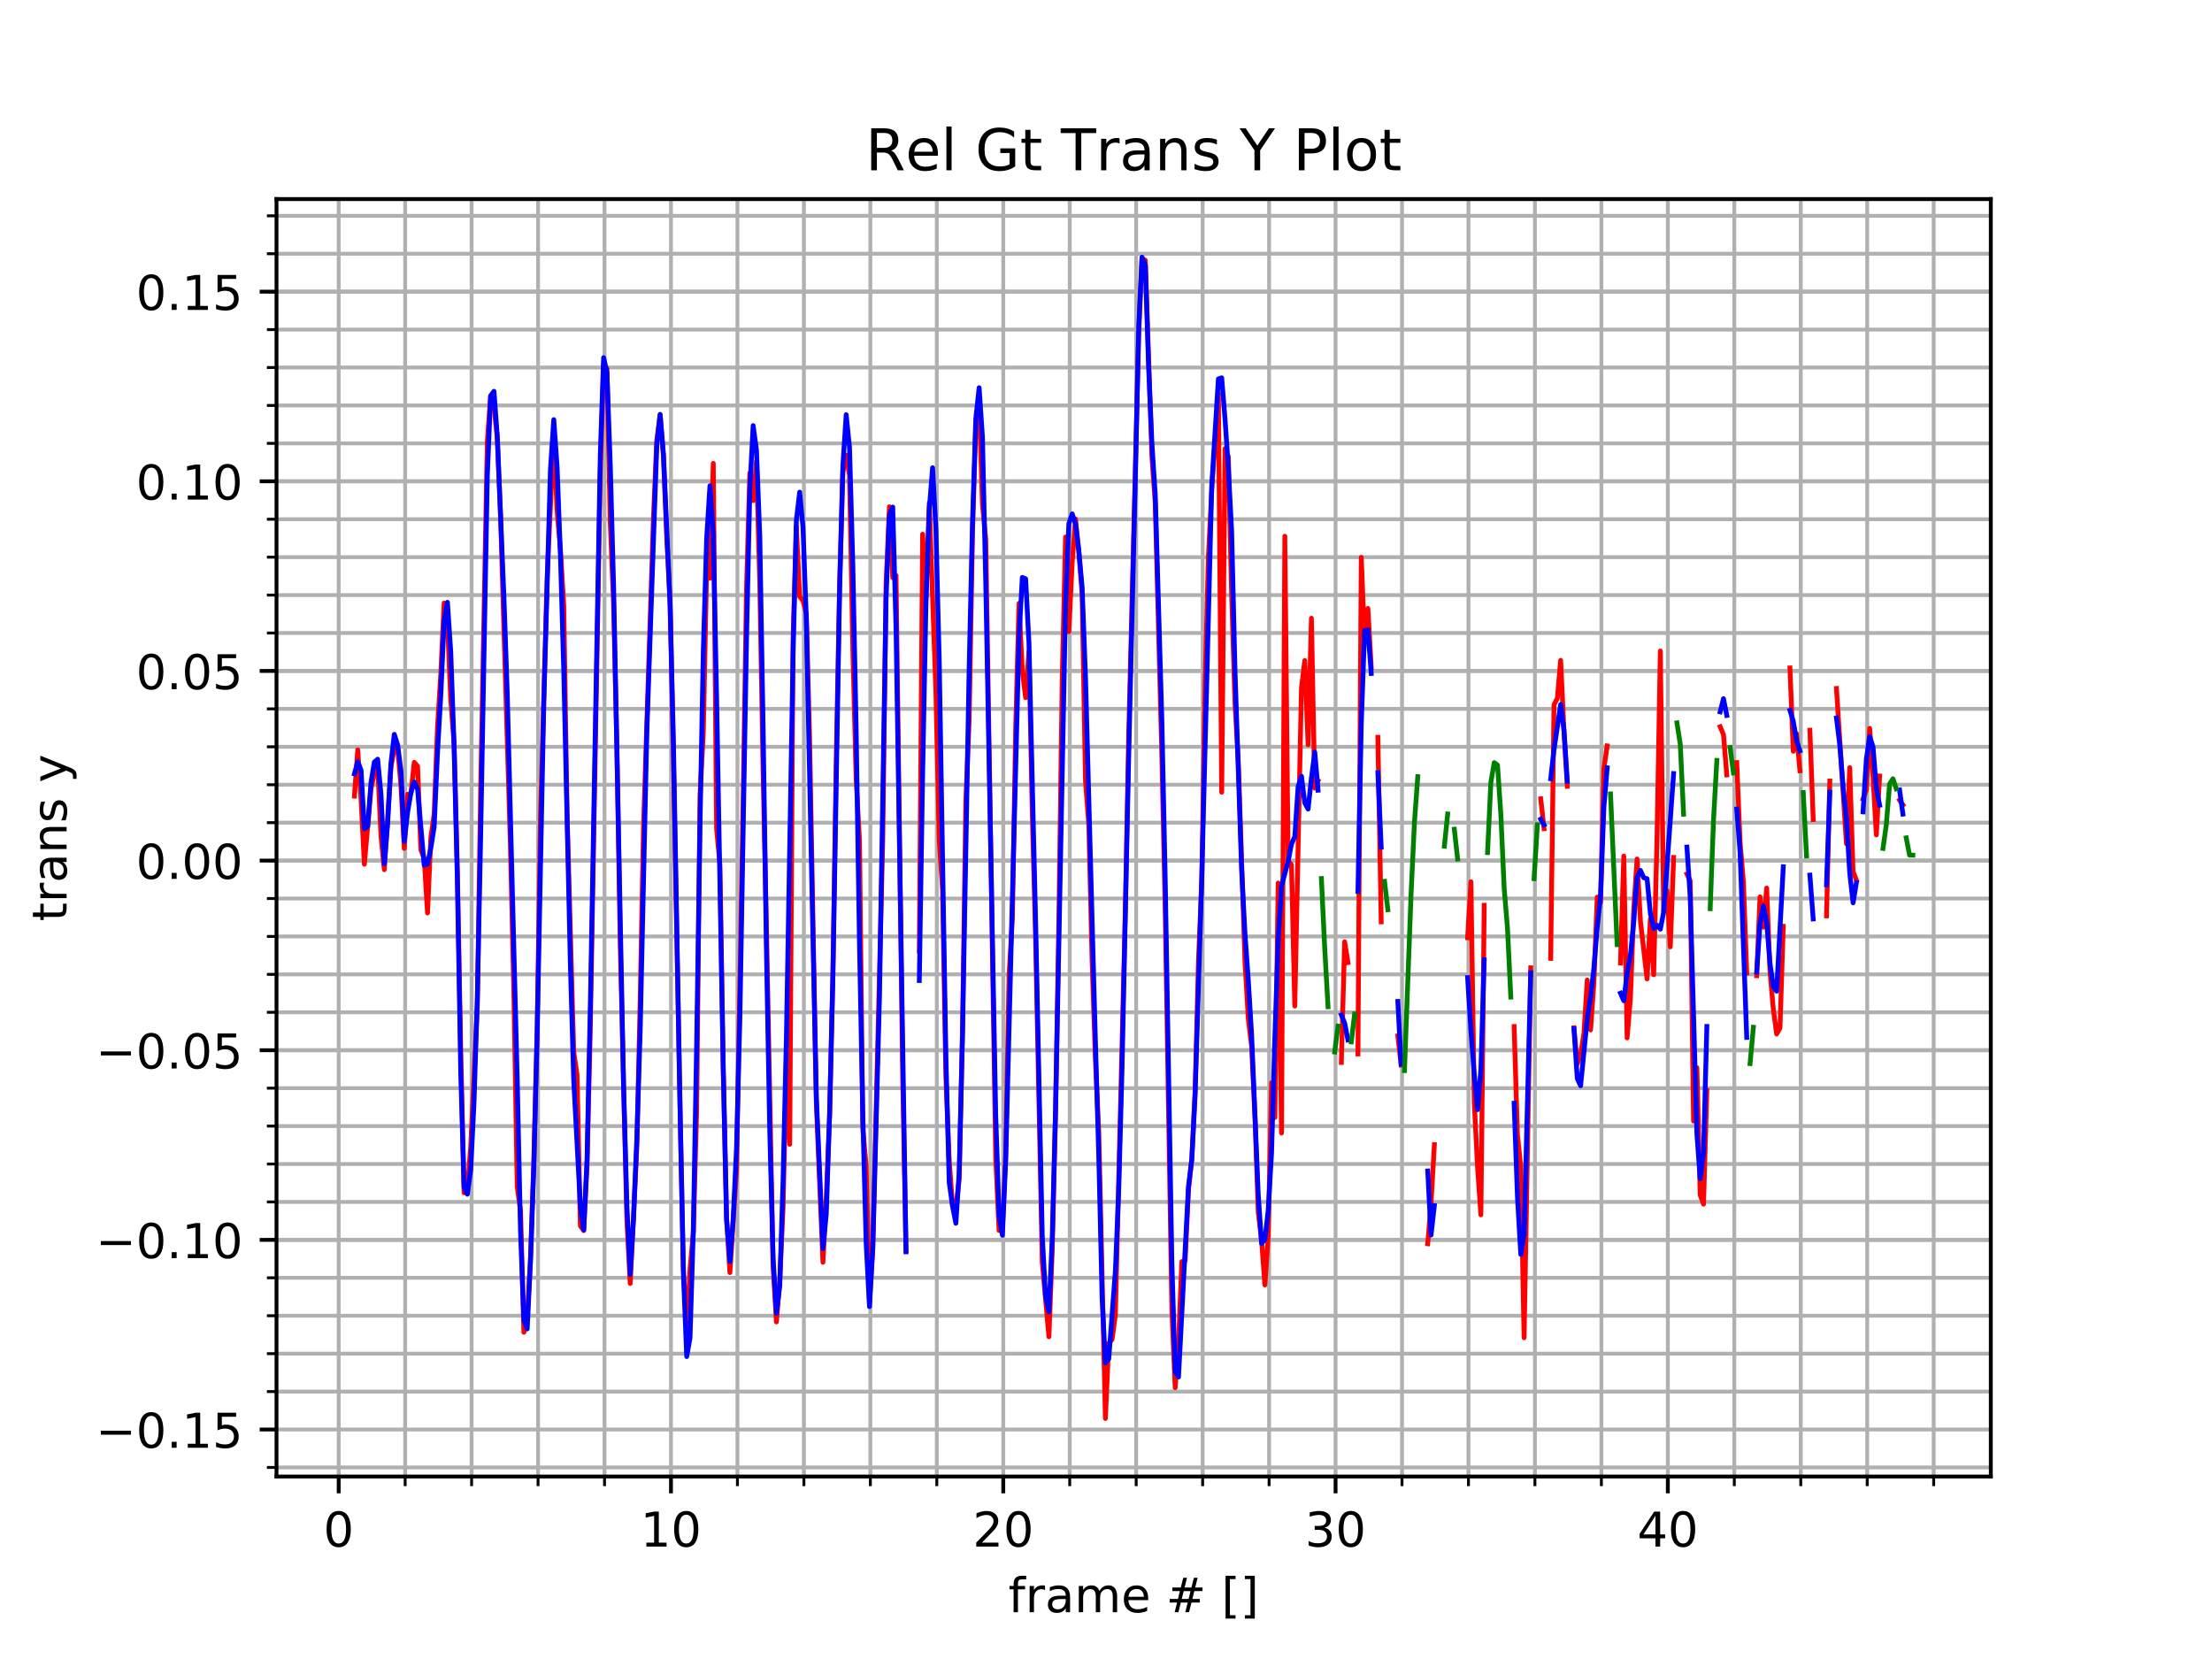 <?xml version="1.0" encoding="utf-8" standalone="no"?>
<!DOCTYPE svg PUBLIC "-//W3C//DTD SVG 1.1//EN"
  "http://www.w3.org/Graphics/SVG/1.1/DTD/svg11.dtd">
<!-- Created with matplotlib (http://matplotlib.org/) -->
<svg height="345.6pt" version="1.1" viewBox="0 0 460.8 345.6" width="460.8pt" xmlns="http://www.w3.org/2000/svg" xmlns:xlink="http://www.w3.org/1999/xlink">
 <defs>
  <style type="text/css">
*{stroke-linecap:butt;stroke-linejoin:round;}
  </style>
 </defs>
 <g id="figure_1">
  <g id="patch_1">
   <path d="M 0 345.6 
L 460.8 345.6 
L 460.8 0 
L 0 0 
z
" style="fill:#ffffff;"/>
  </g>
  <g id="axes_1">
   <g id="patch_2">
    <path d="M 57.6 307.584 
L 414.72 307.584 
L 414.72 41.472 
L 57.6 41.472 
z
" style="fill:#ffffff;"/>
   </g>
   <g id="matplotlib.axis_1">
    <g id="xtick_1">
     <g id="line2d_1">
      <path clip-path="url(#pd43396dc76)" d="M 70.555 307.584 
L 70.555 41.472 
" style="fill:none;stroke:#b0b0b0;stroke-linecap:square;stroke-width:0.8;"/>
     </g>
     <g id="line2d_2">
      <defs>
       <path d="M 0 0 
L 0 3.5 
" id="m9e53f7673a" style="stroke:#000000;stroke-width:0.8;"/>
      </defs>
      <g>
       <use style="stroke:#000000;stroke-width:0.8;" x="70.555" xlink:href="#m9e53f7673a" y="307.584"/>
      </g>
     </g>
     <g id="text_1">
      <!-- 0 -->
      <defs>
       <path d="M 31.781 66.406 
Q 24.172 66.406 20.328 58.906 
Q 16.5 51.422 16.5 36.375 
Q 16.5 21.391 20.328 13.891 
Q 24.172 6.391 31.781 6.391 
Q 39.453 6.391 43.281 13.891 
Q 47.125 21.391 47.125 36.375 
Q 47.125 51.422 43.281 58.906 
Q 39.453 66.406 31.781 66.406 
z
M 31.781 74.219 
Q 44.047 74.219 50.516 64.516 
Q 56.984 54.828 56.984 36.375 
Q 56.984 17.969 50.516 8.266 
Q 44.047 -1.422 31.781 -1.422 
Q 19.531 -1.422 13.062 8.266 
Q 6.594 17.969 6.594 36.375 
Q 6.594 54.828 13.062 64.516 
Q 19.531 74.219 31.781 74.219 
z
" id="DejaVuSans-30"/>
      </defs>
      <g transform="translate(67.374 322.182)scale(0.1 -0.1)">
       <use xlink:href="#DejaVuSans-30"/>
      </g>
     </g>
    </g>
    <g id="xtick_2">
     <g id="line2d_3">
      <path clip-path="url(#pd43396dc76)" d="M 139.777 307.584 
L 139.777 41.472 
" style="fill:none;stroke:#b0b0b0;stroke-linecap:square;stroke-width:0.8;"/>
     </g>
     <g id="line2d_4">
      <g>
       <use style="stroke:#000000;stroke-width:0.8;" x="139.777" xlink:href="#m9e53f7673a" y="307.584"/>
      </g>
     </g>
     <g id="text_2">
      <!-- 10 -->
      <defs>
       <path d="M 12.406 8.297 
L 28.516 8.297 
L 28.516 63.922 
L 10.984 60.406 
L 10.984 69.391 
L 28.422 72.906 
L 38.281 72.906 
L 38.281 8.297 
L 54.391 8.297 
L 54.391 0 
L 12.406 0 
z
" id="DejaVuSans-31"/>
      </defs>
      <g transform="translate(133.414 322.182)scale(0.1 -0.1)">
       <use xlink:href="#DejaVuSans-31"/>
       <use x="63.623" xlink:href="#DejaVuSans-30"/>
      </g>
     </g>
    </g>
    <g id="xtick_3">
     <g id="line2d_5">
      <path clip-path="url(#pd43396dc76)" d="M 208.999 307.584 
L 208.999 41.472 
" style="fill:none;stroke:#b0b0b0;stroke-linecap:square;stroke-width:0.8;"/>
     </g>
     <g id="line2d_6">
      <g>
       <use style="stroke:#000000;stroke-width:0.8;" x="208.999" xlink:href="#m9e53f7673a" y="307.584"/>
      </g>
     </g>
     <g id="text_3">
      <!-- 20 -->
      <defs>
       <path d="M 19.188 8.297 
L 53.609 8.297 
L 53.609 0 
L 7.328 0 
L 7.328 8.297 
Q 12.938 14.109 22.625 23.891 
Q 32.328 33.688 34.812 36.531 
Q 39.547 41.844 41.422 45.531 
Q 43.312 49.219 43.312 52.781 
Q 43.312 58.594 39.234 62.25 
Q 35.156 65.922 28.609 65.922 
Q 23.969 65.922 18.812 64.312 
Q 13.672 62.703 7.812 59.422 
L 7.812 69.391 
Q 13.766 71.781 18.938 73 
Q 24.125 74.219 28.422 74.219 
Q 39.75 74.219 46.484 68.547 
Q 53.219 62.891 53.219 53.422 
Q 53.219 48.922 51.531 44.891 
Q 49.859 40.875 45.406 35.406 
Q 44.188 33.984 37.641 27.219 
Q 31.109 20.453 19.188 8.297 
z
" id="DejaVuSans-32"/>
      </defs>
      <g transform="translate(202.636 322.182)scale(0.1 -0.1)">
       <use xlink:href="#DejaVuSans-32"/>
       <use x="63.623" xlink:href="#DejaVuSans-30"/>
      </g>
     </g>
    </g>
    <g id="xtick_4">
     <g id="line2d_7">
      <path clip-path="url(#pd43396dc76)" d="M 278.22 307.584 
L 278.22 41.472 
" style="fill:none;stroke:#b0b0b0;stroke-linecap:square;stroke-width:0.8;"/>
     </g>
     <g id="line2d_8">
      <g>
       <use style="stroke:#000000;stroke-width:0.8;" x="278.22" xlink:href="#m9e53f7673a" y="307.584"/>
      </g>
     </g>
     <g id="text_4">
      <!-- 30 -->
      <defs>
       <path d="M 40.578 39.312 
Q 47.656 37.797 51.625 33 
Q 55.609 28.219 55.609 21.188 
Q 55.609 10.406 48.188 4.484 
Q 40.766 -1.422 27.094 -1.422 
Q 22.516 -1.422 17.656 -0.516 
Q 12.797 0.391 7.625 2.203 
L 7.625 11.719 
Q 11.719 9.328 16.594 8.109 
Q 21.484 6.891 26.812 6.891 
Q 36.078 6.891 40.938 10.547 
Q 45.797 14.203 45.797 21.188 
Q 45.797 27.641 41.281 31.266 
Q 36.766 34.906 28.719 34.906 
L 20.219 34.906 
L 20.219 43.016 
L 29.109 43.016 
Q 36.375 43.016 40.234 45.922 
Q 44.094 48.828 44.094 54.297 
Q 44.094 59.906 40.109 62.906 
Q 36.141 65.922 28.719 65.922 
Q 24.656 65.922 20.016 65.031 
Q 15.375 64.156 9.812 62.312 
L 9.812 71.094 
Q 15.438 72.656 20.344 73.438 
Q 25.25 74.219 29.594 74.219 
Q 40.828 74.219 47.359 69.109 
Q 53.906 64.016 53.906 55.328 
Q 53.906 49.266 50.438 45.094 
Q 46.969 40.922 40.578 39.312 
z
" id="DejaVuSans-33"/>
      </defs>
      <g transform="translate(271.858 322.182)scale(0.1 -0.1)">
       <use xlink:href="#DejaVuSans-33"/>
       <use x="63.623" xlink:href="#DejaVuSans-30"/>
      </g>
     </g>
    </g>
    <g id="xtick_5">
     <g id="line2d_9">
      <path clip-path="url(#pd43396dc76)" d="M 347.442 307.584 
L 347.442 41.472 
" style="fill:none;stroke:#b0b0b0;stroke-linecap:square;stroke-width:0.8;"/>
     </g>
     <g id="line2d_10">
      <g>
       <use style="stroke:#000000;stroke-width:0.8;" x="347.442" xlink:href="#m9e53f7673a" y="307.584"/>
      </g>
     </g>
     <g id="text_5">
      <!-- 40 -->
      <defs>
       <path d="M 37.797 64.312 
L 12.891 25.391 
L 37.797 25.391 
z
M 35.203 72.906 
L 47.609 72.906 
L 47.609 25.391 
L 58.016 25.391 
L 58.016 17.188 
L 47.609 17.188 
L 47.609 0 
L 37.797 0 
L 37.797 17.188 
L 4.891 17.188 
L 4.891 26.703 
z
" id="DejaVuSans-34"/>
      </defs>
      <g transform="translate(341.079 322.182)scale(0.1 -0.1)">
       <use xlink:href="#DejaVuSans-34"/>
       <use x="63.623" xlink:href="#DejaVuSans-30"/>
      </g>
     </g>
    </g>
    <g id="xtick_6">
     <g id="line2d_11">
      <path clip-path="url(#pd43396dc76)" d="M 84.4 307.584 
L 84.4 41.472 
" style="fill:none;stroke:#b0b0b0;stroke-linecap:square;stroke-width:0.8;"/>
     </g>
     <g id="line2d_12">
      <defs>
       <path d="M 0 0 
L 0 2 
" id="m5b08a1127b" style="stroke:#000000;stroke-width:0.6;"/>
      </defs>
      <g>
       <use style="stroke:#000000;stroke-width:0.6;" x="84.4" xlink:href="#m5b08a1127b" y="307.584"/>
      </g>
     </g>
    </g>
    <g id="xtick_7">
     <g id="line2d_13">
      <path clip-path="url(#pd43396dc76)" d="M 98.244 307.584 
L 98.244 41.472 
" style="fill:none;stroke:#b0b0b0;stroke-linecap:square;stroke-width:0.8;"/>
     </g>
     <g id="line2d_14">
      <g>
       <use style="stroke:#000000;stroke-width:0.6;" x="98.244" xlink:href="#m5b08a1127b" y="307.584"/>
      </g>
     </g>
    </g>
    <g id="xtick_8">
     <g id="line2d_15">
      <path clip-path="url(#pd43396dc76)" d="M 112.088 307.584 
L 112.088 41.472 
" style="fill:none;stroke:#b0b0b0;stroke-linecap:square;stroke-width:0.8;"/>
     </g>
     <g id="line2d_16">
      <g>
       <use style="stroke:#000000;stroke-width:0.6;" x="112.088" xlink:href="#m5b08a1127b" y="307.584"/>
      </g>
     </g>
    </g>
    <g id="xtick_9">
     <g id="line2d_17">
      <path clip-path="url(#pd43396dc76)" d="M 125.933 307.584 
L 125.933 41.472 
" style="fill:none;stroke:#b0b0b0;stroke-linecap:square;stroke-width:0.8;"/>
     </g>
     <g id="line2d_18">
      <g>
       <use style="stroke:#000000;stroke-width:0.6;" x="125.933" xlink:href="#m5b08a1127b" y="307.584"/>
      </g>
     </g>
    </g>
    <g id="xtick_10">
     <g id="line2d_19">
      <path clip-path="url(#pd43396dc76)" d="M 153.621 307.584 
L 153.621 41.472 
" style="fill:none;stroke:#b0b0b0;stroke-linecap:square;stroke-width:0.8;"/>
     </g>
     <g id="line2d_20">
      <g>
       <use style="stroke:#000000;stroke-width:0.6;" x="153.621" xlink:href="#m5b08a1127b" y="307.584"/>
      </g>
     </g>
    </g>
    <g id="xtick_11">
     <g id="line2d_21">
      <path clip-path="url(#pd43396dc76)" d="M 167.466 307.584 
L 167.466 41.472 
" style="fill:none;stroke:#b0b0b0;stroke-linecap:square;stroke-width:0.8;"/>
     </g>
     <g id="line2d_22">
      <g>
       <use style="stroke:#000000;stroke-width:0.6;" x="167.466" xlink:href="#m5b08a1127b" y="307.584"/>
      </g>
     </g>
    </g>
    <g id="xtick_12">
     <g id="line2d_23">
      <path clip-path="url(#pd43396dc76)" d="M 181.31 307.584 
L 181.31 41.472 
" style="fill:none;stroke:#b0b0b0;stroke-linecap:square;stroke-width:0.8;"/>
     </g>
     <g id="line2d_24">
      <g>
       <use style="stroke:#000000;stroke-width:0.6;" x="181.31" xlink:href="#m5b08a1127b" y="307.584"/>
      </g>
     </g>
    </g>
    <g id="xtick_13">
     <g id="line2d_25">
      <path clip-path="url(#pd43396dc76)" d="M 195.154 307.584 
L 195.154 41.472 
" style="fill:none;stroke:#b0b0b0;stroke-linecap:square;stroke-width:0.8;"/>
     </g>
     <g id="line2d_26">
      <g>
       <use style="stroke:#000000;stroke-width:0.6;" x="195.154" xlink:href="#m5b08a1127b" y="307.584"/>
      </g>
     </g>
    </g>
    <g id="xtick_14">
     <g id="line2d_27">
      <path clip-path="url(#pd43396dc76)" d="M 222.843 307.584 
L 222.843 41.472 
" style="fill:none;stroke:#b0b0b0;stroke-linecap:square;stroke-width:0.8;"/>
     </g>
     <g id="line2d_28">
      <g>
       <use style="stroke:#000000;stroke-width:0.6;" x="222.843" xlink:href="#m5b08a1127b" y="307.584"/>
      </g>
     </g>
    </g>
    <g id="xtick_15">
     <g id="line2d_29">
      <path clip-path="url(#pd43396dc76)" d="M 236.687 307.584 
L 236.687 41.472 
" style="fill:none;stroke:#b0b0b0;stroke-linecap:square;stroke-width:0.8;"/>
     </g>
     <g id="line2d_30">
      <g>
       <use style="stroke:#000000;stroke-width:0.6;" x="236.687" xlink:href="#m5b08a1127b" y="307.584"/>
      </g>
     </g>
    </g>
    <g id="xtick_16">
     <g id="line2d_31">
      <path clip-path="url(#pd43396dc76)" d="M 250.532 307.584 
L 250.532 41.472 
" style="fill:none;stroke:#b0b0b0;stroke-linecap:square;stroke-width:0.8;"/>
     </g>
     <g id="line2d_32">
      <g>
       <use style="stroke:#000000;stroke-width:0.6;" x="250.532" xlink:href="#m5b08a1127b" y="307.584"/>
      </g>
     </g>
    </g>
    <g id="xtick_17">
     <g id="line2d_33">
      <path clip-path="url(#pd43396dc76)" d="M 264.376 307.584 
L 264.376 41.472 
" style="fill:none;stroke:#b0b0b0;stroke-linecap:square;stroke-width:0.8;"/>
     </g>
     <g id="line2d_34">
      <g>
       <use style="stroke:#000000;stroke-width:0.6;" x="264.376" xlink:href="#m5b08a1127b" y="307.584"/>
      </g>
     </g>
    </g>
    <g id="xtick_18">
     <g id="line2d_35">
      <path clip-path="url(#pd43396dc76)" d="M 292.064 307.584 
L 292.064 41.472 
" style="fill:none;stroke:#b0b0b0;stroke-linecap:square;stroke-width:0.8;"/>
     </g>
     <g id="line2d_36">
      <g>
       <use style="stroke:#000000;stroke-width:0.6;" x="292.064" xlink:href="#m5b08a1127b" y="307.584"/>
      </g>
     </g>
    </g>
    <g id="xtick_19">
     <g id="line2d_37">
      <path clip-path="url(#pd43396dc76)" d="M 305.909 307.584 
L 305.909 41.472 
" style="fill:none;stroke:#b0b0b0;stroke-linecap:square;stroke-width:0.8;"/>
     </g>
     <g id="line2d_38">
      <g>
       <use style="stroke:#000000;stroke-width:0.6;" x="305.909" xlink:href="#m5b08a1127b" y="307.584"/>
      </g>
     </g>
    </g>
    <g id="xtick_20">
     <g id="line2d_39">
      <path clip-path="url(#pd43396dc76)" d="M 319.753 307.584 
L 319.753 41.472 
" style="fill:none;stroke:#b0b0b0;stroke-linecap:square;stroke-width:0.8;"/>
     </g>
     <g id="line2d_40">
      <g>
       <use style="stroke:#000000;stroke-width:0.6;" x="319.753" xlink:href="#m5b08a1127b" y="307.584"/>
      </g>
     </g>
    </g>
    <g id="xtick_21">
     <g id="line2d_41">
      <path clip-path="url(#pd43396dc76)" d="M 333.597 307.584 
L 333.597 41.472 
" style="fill:none;stroke:#b0b0b0;stroke-linecap:square;stroke-width:0.8;"/>
     </g>
     <g id="line2d_42">
      <g>
       <use style="stroke:#000000;stroke-width:0.6;" x="333.597" xlink:href="#m5b08a1127b" y="307.584"/>
      </g>
     </g>
    </g>
    <g id="xtick_22">
     <g id="line2d_43">
      <path clip-path="url(#pd43396dc76)" d="M 361.286 307.584 
L 361.286 41.472 
" style="fill:none;stroke:#b0b0b0;stroke-linecap:square;stroke-width:0.8;"/>
     </g>
     <g id="line2d_44">
      <g>
       <use style="stroke:#000000;stroke-width:0.6;" x="361.286" xlink:href="#m5b08a1127b" y="307.584"/>
      </g>
     </g>
    </g>
    <g id="xtick_23">
     <g id="line2d_45">
      <path clip-path="url(#pd43396dc76)" d="M 375.13 307.584 
L 375.13 41.472 
" style="fill:none;stroke:#b0b0b0;stroke-linecap:square;stroke-width:0.8;"/>
     </g>
     <g id="line2d_46">
      <g>
       <use style="stroke:#000000;stroke-width:0.6;" x="375.13" xlink:href="#m5b08a1127b" y="307.584"/>
      </g>
     </g>
    </g>
    <g id="xtick_24">
     <g id="line2d_47">
      <path clip-path="url(#pd43396dc76)" d="M 388.975 307.584 
L 388.975 41.472 
" style="fill:none;stroke:#b0b0b0;stroke-linecap:square;stroke-width:0.8;"/>
     </g>
     <g id="line2d_48">
      <g>
       <use style="stroke:#000000;stroke-width:0.6;" x="388.975" xlink:href="#m5b08a1127b" y="307.584"/>
      </g>
     </g>
    </g>
    <g id="xtick_25">
     <g id="line2d_49">
      <path clip-path="url(#pd43396dc76)" d="M 402.819 307.584 
L 402.819 41.472 
" style="fill:none;stroke:#b0b0b0;stroke-linecap:square;stroke-width:0.8;"/>
     </g>
     <g id="line2d_50">
      <g>
       <use style="stroke:#000000;stroke-width:0.6;" x="402.819" xlink:href="#m5b08a1127b" y="307.584"/>
      </g>
     </g>
    </g>
    <g id="text_6">
     <!-- frame # [] -->
     <defs>
      <path d="M 37.109 75.984 
L 37.109 68.5 
L 28.516 68.5 
Q 23.688 68.5 21.797 66.547 
Q 19.922 64.594 19.922 59.516 
L 19.922 54.688 
L 34.719 54.688 
L 34.719 47.703 
L 19.922 47.703 
L 19.922 0 
L 10.891 0 
L 10.891 47.703 
L 2.297 47.703 
L 2.297 54.688 
L 10.891 54.688 
L 10.891 58.5 
Q 10.891 67.625 15.141 71.797 
Q 19.391 75.984 28.609 75.984 
z
" id="DejaVuSans-66"/>
      <path d="M 41.109 46.297 
Q 39.594 47.172 37.812 47.578 
Q 36.031 48 33.891 48 
Q 26.266 48 22.188 43.047 
Q 18.109 38.094 18.109 28.812 
L 18.109 0 
L 9.078 0 
L 9.078 54.688 
L 18.109 54.688 
L 18.109 46.188 
Q 20.953 51.172 25.484 53.578 
Q 30.031 56 36.531 56 
Q 37.453 56 38.578 55.875 
Q 39.703 55.766 41.062 55.516 
z
" id="DejaVuSans-72"/>
      <path d="M 34.281 27.484 
Q 23.391 27.484 19.188 25 
Q 14.984 22.516 14.984 16.5 
Q 14.984 11.719 18.141 8.906 
Q 21.297 6.109 26.703 6.109 
Q 34.188 6.109 38.703 11.406 
Q 43.219 16.703 43.219 25.484 
L 43.219 27.484 
z
M 52.203 31.203 
L 52.203 0 
L 43.219 0 
L 43.219 8.297 
Q 40.141 3.328 35.547 0.953 
Q 30.953 -1.422 24.312 -1.422 
Q 15.922 -1.422 10.953 3.297 
Q 6 8.016 6 15.922 
Q 6 25.141 12.172 29.828 
Q 18.359 34.516 30.609 34.516 
L 43.219 34.516 
L 43.219 35.406 
Q 43.219 41.609 39.141 45 
Q 35.062 48.391 27.688 48.391 
Q 23 48.391 18.547 47.266 
Q 14.109 46.141 10.016 43.891 
L 10.016 52.203 
Q 14.938 54.109 19.578 55.047 
Q 24.219 56 28.609 56 
Q 40.484 56 46.344 49.844 
Q 52.203 43.703 52.203 31.203 
z
" id="DejaVuSans-61"/>
      <path d="M 52 44.188 
Q 55.375 50.25 60.062 53.125 
Q 64.75 56 71.094 56 
Q 79.641 56 84.281 50.016 
Q 88.922 44.047 88.922 33.016 
L 88.922 0 
L 79.891 0 
L 79.891 32.719 
Q 79.891 40.578 77.094 44.375 
Q 74.312 48.188 68.609 48.188 
Q 61.625 48.188 57.562 43.547 
Q 53.516 38.922 53.516 30.906 
L 53.516 0 
L 44.484 0 
L 44.484 32.719 
Q 44.484 40.625 41.703 44.406 
Q 38.922 48.188 33.109 48.188 
Q 26.219 48.188 22.156 43.531 
Q 18.109 38.875 18.109 30.906 
L 18.109 0 
L 9.078 0 
L 9.078 54.688 
L 18.109 54.688 
L 18.109 46.188 
Q 21.188 51.219 25.484 53.609 
Q 29.781 56 35.688 56 
Q 41.656 56 45.828 52.969 
Q 50 49.953 52 44.188 
z
" id="DejaVuSans-6d"/>
      <path d="M 56.203 29.594 
L 56.203 25.203 
L 14.891 25.203 
Q 15.484 15.922 20.484 11.062 
Q 25.484 6.203 34.422 6.203 
Q 39.594 6.203 44.453 7.469 
Q 49.312 8.734 54.109 11.281 
L 54.109 2.781 
Q 49.266 0.734 44.188 -0.344 
Q 39.109 -1.422 33.891 -1.422 
Q 20.797 -1.422 13.156 6.188 
Q 5.516 13.812 5.516 26.812 
Q 5.516 40.234 12.766 48.109 
Q 20.016 56 32.328 56 
Q 43.359 56 49.781 48.891 
Q 56.203 41.797 56.203 29.594 
z
M 47.219 32.234 
Q 47.125 39.594 43.094 43.984 
Q 39.062 48.391 32.422 48.391 
Q 24.906 48.391 20.391 44.141 
Q 15.875 39.891 15.188 32.172 
z
" id="DejaVuSans-65"/>
      <path id="DejaVuSans-20"/>
      <path d="M 51.125 44 
L 36.922 44 
L 32.812 27.688 
L 47.125 27.688 
z
M 43.797 71.781 
L 38.719 51.516 
L 52.984 51.516 
L 58.109 71.781 
L 65.922 71.781 
L 60.891 51.516 
L 76.125 51.516 
L 76.125 44 
L 58.984 44 
L 54.984 27.688 
L 70.516 27.688 
L 70.516 20.219 
L 53.078 20.219 
L 48 0 
L 40.188 0 
L 45.219 20.219 
L 30.906 20.219 
L 25.875 0 
L 18.016 0 
L 23.094 20.219 
L 7.719 20.219 
L 7.719 27.688 
L 24.906 27.688 
L 29 44 
L 13.281 44 
L 13.281 51.516 
L 30.906 51.516 
L 35.891 71.781 
z
" id="DejaVuSans-23"/>
      <path d="M 8.594 75.984 
L 29.297 75.984 
L 29.297 69 
L 17.578 69 
L 17.578 -6.203 
L 29.297 -6.203 
L 29.297 -13.188 
L 8.594 -13.188 
z
" id="DejaVuSans-5b"/>
      <path d="M 30.422 75.984 
L 30.422 -13.188 
L 9.719 -13.188 
L 9.719 -6.203 
L 21.391 -6.203 
L 21.391 69 
L 9.719 69 
L 9.719 75.984 
z
" id="DejaVuSans-5d"/>
     </defs>
     <g transform="translate(210.064 335.861)scale(0.1 -0.1)">
      <use xlink:href="#DejaVuSans-66"/>
      <use x="35.205" xlink:href="#DejaVuSans-72"/>
      <use x="76.318" xlink:href="#DejaVuSans-61"/>
      <use x="137.598" xlink:href="#DejaVuSans-6d"/>
      <use x="235.01" xlink:href="#DejaVuSans-65"/>
      <use x="296.533" xlink:href="#DejaVuSans-20"/>
      <use x="328.32" xlink:href="#DejaVuSans-23"/>
      <use x="412.109" xlink:href="#DejaVuSans-20"/>
      <use x="443.896" xlink:href="#DejaVuSans-5b"/>
      <use x="482.91" xlink:href="#DejaVuSans-5d"/>
     </g>
    </g>
   </g>
   <g id="matplotlib.axis_2">
    <g id="ytick_1">
     <g id="line2d_51">
      <path clip-path="url(#pd43396dc76)" d="M 57.6 297.794 
L 414.72 297.794 
" style="fill:none;stroke:#b0b0b0;stroke-linecap:square;stroke-width:0.8;"/>
     </g>
     <g id="line2d_52">
      <defs>
       <path d="M 0 0 
L -3.5 0 
" id="m2809956f5d" style="stroke:#000000;stroke-width:0.8;"/>
      </defs>
      <g>
       <use style="stroke:#000000;stroke-width:0.8;" x="57.6" xlink:href="#m2809956f5d" y="297.794"/>
      </g>
     </g>
     <g id="text_7">
      <!-- −0.15 -->
      <defs>
       <path d="M 10.594 35.5 
L 73.188 35.5 
L 73.188 27.203 
L 10.594 27.203 
z
" id="DejaVuSans-2212"/>
       <path d="M 10.688 12.406 
L 21 12.406 
L 21 0 
L 10.688 0 
z
" id="DejaVuSans-2e"/>
       <path d="M 10.797 72.906 
L 49.516 72.906 
L 49.516 64.594 
L 19.828 64.594 
L 19.828 46.734 
Q 21.969 47.469 24.109 47.828 
Q 26.266 48.188 28.422 48.188 
Q 40.625 48.188 47.75 41.5 
Q 54.891 34.812 54.891 23.391 
Q 54.891 11.625 47.562 5.094 
Q 40.234 -1.422 26.906 -1.422 
Q 22.312 -1.422 17.547 -0.641 
Q 12.797 0.141 7.719 1.703 
L 7.719 11.625 
Q 12.109 9.234 16.797 8.062 
Q 21.484 6.891 26.703 6.891 
Q 35.156 6.891 40.078 11.328 
Q 45.016 15.766 45.016 23.391 
Q 45.016 31 40.078 35.438 
Q 35.156 39.891 26.703 39.891 
Q 22.75 39.891 18.812 39.016 
Q 14.891 38.141 10.797 36.281 
z
" id="DejaVuSans-35"/>
      </defs>
      <g transform="translate(19.955 301.593)scale(0.1 -0.1)">
       <use xlink:href="#DejaVuSans-2212"/>
       <use x="83.789" xlink:href="#DejaVuSans-30"/>
       <use x="147.412" xlink:href="#DejaVuSans-2e"/>
       <use x="179.199" xlink:href="#DejaVuSans-31"/>
       <use x="242.822" xlink:href="#DejaVuSans-35"/>
      </g>
     </g>
    </g>
    <g id="ytick_2">
     <g id="line2d_53">
      <path clip-path="url(#pd43396dc76)" d="M 57.6 258.289 
L 414.72 258.289 
" style="fill:none;stroke:#b0b0b0;stroke-linecap:square;stroke-width:0.8;"/>
     </g>
     <g id="line2d_54">
      <g>
       <use style="stroke:#000000;stroke-width:0.8;" x="57.6" xlink:href="#m2809956f5d" y="258.289"/>
      </g>
     </g>
     <g id="text_8">
      <!-- −0.10 -->
      <g transform="translate(19.955 262.088)scale(0.1 -0.1)">
       <use xlink:href="#DejaVuSans-2212"/>
       <use x="83.789" xlink:href="#DejaVuSans-30"/>
       <use x="147.412" xlink:href="#DejaVuSans-2e"/>
       <use x="179.199" xlink:href="#DejaVuSans-31"/>
       <use x="242.822" xlink:href="#DejaVuSans-30"/>
      </g>
     </g>
    </g>
    <g id="ytick_3">
     <g id="line2d_55">
      <path clip-path="url(#pd43396dc76)" d="M 57.6 218.783 
L 414.72 218.783 
" style="fill:none;stroke:#b0b0b0;stroke-linecap:square;stroke-width:0.8;"/>
     </g>
     <g id="line2d_56">
      <g>
       <use style="stroke:#000000;stroke-width:0.8;" x="57.6" xlink:href="#m2809956f5d" y="218.783"/>
      </g>
     </g>
     <g id="text_9">
      <!-- −0.05 -->
      <g transform="translate(19.955 222.582)scale(0.1 -0.1)">
       <use xlink:href="#DejaVuSans-2212"/>
       <use x="83.789" xlink:href="#DejaVuSans-30"/>
       <use x="147.412" xlink:href="#DejaVuSans-2e"/>
       <use x="179.199" xlink:href="#DejaVuSans-30"/>
       <use x="242.822" xlink:href="#DejaVuSans-35"/>
      </g>
     </g>
    </g>
    <g id="ytick_4">
     <g id="line2d_57">
      <path clip-path="url(#pd43396dc76)" d="M 57.6 179.278 
L 414.72 179.278 
" style="fill:none;stroke:#b0b0b0;stroke-linecap:square;stroke-width:0.8;"/>
     </g>
     <g id="line2d_58">
      <g>
       <use style="stroke:#000000;stroke-width:0.8;" x="57.6" xlink:href="#m2809956f5d" y="179.278"/>
      </g>
     </g>
     <g id="text_10">
      <!-- 0.00 -->
      <g transform="translate(28.334 183.077)scale(0.1 -0.1)">
       <use xlink:href="#DejaVuSans-30"/>
       <use x="63.623" xlink:href="#DejaVuSans-2e"/>
       <use x="95.41" xlink:href="#DejaVuSans-30"/>
       <use x="159.033" xlink:href="#DejaVuSans-30"/>
      </g>
     </g>
    </g>
    <g id="ytick_5">
     <g id="line2d_59">
      <path clip-path="url(#pd43396dc76)" d="M 57.6 139.772 
L 414.72 139.772 
" style="fill:none;stroke:#b0b0b0;stroke-linecap:square;stroke-width:0.8;"/>
     </g>
     <g id="line2d_60">
      <g>
       <use style="stroke:#000000;stroke-width:0.8;" x="57.6" xlink:href="#m2809956f5d" y="139.772"/>
      </g>
     </g>
     <g id="text_11">
      <!-- 0.05 -->
      <g transform="translate(28.334 143.571)scale(0.1 -0.1)">
       <use xlink:href="#DejaVuSans-30"/>
       <use x="63.623" xlink:href="#DejaVuSans-2e"/>
       <use x="95.41" xlink:href="#DejaVuSans-30"/>
       <use x="159.033" xlink:href="#DejaVuSans-35"/>
      </g>
     </g>
    </g>
    <g id="ytick_6">
     <g id="line2d_61">
      <path clip-path="url(#pd43396dc76)" d="M 57.6 100.267 
L 414.72 100.267 
" style="fill:none;stroke:#b0b0b0;stroke-linecap:square;stroke-width:0.8;"/>
     </g>
     <g id="line2d_62">
      <g>
       <use style="stroke:#000000;stroke-width:0.8;" x="57.6" xlink:href="#m2809956f5d" y="100.267"/>
      </g>
     </g>
     <g id="text_12">
      <!-- 0.10 -->
      <g transform="translate(28.334 104.066)scale(0.1 -0.1)">
       <use xlink:href="#DejaVuSans-30"/>
       <use x="63.623" xlink:href="#DejaVuSans-2e"/>
       <use x="95.41" xlink:href="#DejaVuSans-31"/>
       <use x="159.033" xlink:href="#DejaVuSans-30"/>
      </g>
     </g>
    </g>
    <g id="ytick_7">
     <g id="line2d_63">
      <path clip-path="url(#pd43396dc76)" d="M 57.6 60.761 
L 414.72 60.761 
" style="fill:none;stroke:#b0b0b0;stroke-linecap:square;stroke-width:0.8;"/>
     </g>
     <g id="line2d_64">
      <g>
       <use style="stroke:#000000;stroke-width:0.8;" x="57.6" xlink:href="#m2809956f5d" y="60.761"/>
      </g>
     </g>
     <g id="text_13">
      <!-- 0.15 -->
      <g transform="translate(28.334 64.56)scale(0.1 -0.1)">
       <use xlink:href="#DejaVuSans-30"/>
       <use x="63.623" xlink:href="#DejaVuSans-2e"/>
       <use x="95.41" xlink:href="#DejaVuSans-31"/>
       <use x="159.033" xlink:href="#DejaVuSans-35"/>
      </g>
     </g>
    </g>
    <g id="ytick_8">
     <g id="line2d_65">
      <path clip-path="url(#pd43396dc76)" d="M 57.6 305.695 
L 414.72 305.695 
" style="fill:none;stroke:#b0b0b0;stroke-linecap:square;stroke-width:0.8;"/>
     </g>
     <g id="line2d_66">
      <defs>
       <path d="M 0 0 
L -2 0 
" id="ma54760e54d" style="stroke:#000000;stroke-width:0.6;"/>
      </defs>
      <g>
       <use style="stroke:#000000;stroke-width:0.6;" x="57.6" xlink:href="#ma54760e54d" y="305.695"/>
      </g>
     </g>
    </g>
    <g id="ytick_9">
     <g id="line2d_67">
      <path clip-path="url(#pd43396dc76)" d="M 57.6 289.893 
L 414.72 289.893 
" style="fill:none;stroke:#b0b0b0;stroke-linecap:square;stroke-width:0.8;"/>
     </g>
     <g id="line2d_68">
      <g>
       <use style="stroke:#000000;stroke-width:0.6;" x="57.6" xlink:href="#ma54760e54d" y="289.893"/>
      </g>
     </g>
    </g>
    <g id="ytick_10">
     <g id="line2d_69">
      <path clip-path="url(#pd43396dc76)" d="M 57.6 281.992 
L 414.72 281.992 
" style="fill:none;stroke:#b0b0b0;stroke-linecap:square;stroke-width:0.8;"/>
     </g>
     <g id="line2d_70">
      <g>
       <use style="stroke:#000000;stroke-width:0.6;" x="57.6" xlink:href="#ma54760e54d" y="281.992"/>
      </g>
     </g>
    </g>
    <g id="ytick_11">
     <g id="line2d_71">
      <path clip-path="url(#pd43396dc76)" d="M 57.6 274.091 
L 414.72 274.091 
" style="fill:none;stroke:#b0b0b0;stroke-linecap:square;stroke-width:0.8;"/>
     </g>
     <g id="line2d_72">
      <g>
       <use style="stroke:#000000;stroke-width:0.6;" x="57.6" xlink:href="#ma54760e54d" y="274.091"/>
      </g>
     </g>
    </g>
    <g id="ytick_12">
     <g id="line2d_73">
      <path clip-path="url(#pd43396dc76)" d="M 57.6 266.19 
L 414.72 266.19 
" style="fill:none;stroke:#b0b0b0;stroke-linecap:square;stroke-width:0.8;"/>
     </g>
     <g id="line2d_74">
      <g>
       <use style="stroke:#000000;stroke-width:0.6;" x="57.6" xlink:href="#ma54760e54d" y="266.19"/>
      </g>
     </g>
    </g>
    <g id="ytick_13">
     <g id="line2d_75">
      <path clip-path="url(#pd43396dc76)" d="M 57.6 258.289 
L 414.72 258.289 
" style="fill:none;stroke:#b0b0b0;stroke-linecap:square;stroke-width:0.8;"/>
     </g>
     <g id="line2d_76">
      <g>
       <use style="stroke:#000000;stroke-width:0.6;" x="57.6" xlink:href="#ma54760e54d" y="258.289"/>
      </g>
     </g>
    </g>
    <g id="ytick_14">
     <g id="line2d_77">
      <path clip-path="url(#pd43396dc76)" d="M 57.6 250.388 
L 414.72 250.388 
" style="fill:none;stroke:#b0b0b0;stroke-linecap:square;stroke-width:0.8;"/>
     </g>
     <g id="line2d_78">
      <g>
       <use style="stroke:#000000;stroke-width:0.6;" x="57.6" xlink:href="#ma54760e54d" y="250.388"/>
      </g>
     </g>
    </g>
    <g id="ytick_15">
     <g id="line2d_79">
      <path clip-path="url(#pd43396dc76)" d="M 57.6 242.486 
L 414.72 242.486 
" style="fill:none;stroke:#b0b0b0;stroke-linecap:square;stroke-width:0.8;"/>
     </g>
     <g id="line2d_80">
      <g>
       <use style="stroke:#000000;stroke-width:0.6;" x="57.6" xlink:href="#ma54760e54d" y="242.486"/>
      </g>
     </g>
    </g>
    <g id="ytick_16">
     <g id="line2d_81">
      <path clip-path="url(#pd43396dc76)" d="M 57.6 234.585 
L 414.72 234.585 
" style="fill:none;stroke:#b0b0b0;stroke-linecap:square;stroke-width:0.8;"/>
     </g>
     <g id="line2d_82">
      <g>
       <use style="stroke:#000000;stroke-width:0.6;" x="57.6" xlink:href="#ma54760e54d" y="234.585"/>
      </g>
     </g>
    </g>
    <g id="ytick_17">
     <g id="line2d_83">
      <path clip-path="url(#pd43396dc76)" d="M 57.6 226.684 
L 414.72 226.684 
" style="fill:none;stroke:#b0b0b0;stroke-linecap:square;stroke-width:0.8;"/>
     </g>
     <g id="line2d_84">
      <g>
       <use style="stroke:#000000;stroke-width:0.6;" x="57.6" xlink:href="#ma54760e54d" y="226.684"/>
      </g>
     </g>
    </g>
    <g id="ytick_18">
     <g id="line2d_85">
      <path clip-path="url(#pd43396dc76)" d="M 57.6 218.783 
L 414.72 218.783 
" style="fill:none;stroke:#b0b0b0;stroke-linecap:square;stroke-width:0.8;"/>
     </g>
     <g id="line2d_86">
      <g>
       <use style="stroke:#000000;stroke-width:0.6;" x="57.6" xlink:href="#ma54760e54d" y="218.783"/>
      </g>
     </g>
    </g>
    <g id="ytick_19">
     <g id="line2d_87">
      <path clip-path="url(#pd43396dc76)" d="M 57.6 210.882 
L 414.72 210.882 
" style="fill:none;stroke:#b0b0b0;stroke-linecap:square;stroke-width:0.8;"/>
     </g>
     <g id="line2d_88">
      <g>
       <use style="stroke:#000000;stroke-width:0.6;" x="57.6" xlink:href="#ma54760e54d" y="210.882"/>
      </g>
     </g>
    </g>
    <g id="ytick_20">
     <g id="line2d_89">
      <path clip-path="url(#pd43396dc76)" d="M 57.6 202.981 
L 414.72 202.981 
" style="fill:none;stroke:#b0b0b0;stroke-linecap:square;stroke-width:0.8;"/>
     </g>
     <g id="line2d_90">
      <g>
       <use style="stroke:#000000;stroke-width:0.6;" x="57.6" xlink:href="#ma54760e54d" y="202.981"/>
      </g>
     </g>
    </g>
    <g id="ytick_21">
     <g id="line2d_91">
      <path clip-path="url(#pd43396dc76)" d="M 57.6 195.08 
L 414.72 195.08 
" style="fill:none;stroke:#b0b0b0;stroke-linecap:square;stroke-width:0.8;"/>
     </g>
     <g id="line2d_92">
      <g>
       <use style="stroke:#000000;stroke-width:0.6;" x="57.6" xlink:href="#ma54760e54d" y="195.08"/>
      </g>
     </g>
    </g>
    <g id="ytick_22">
     <g id="line2d_93">
      <path clip-path="url(#pd43396dc76)" d="M 57.6 187.179 
L 414.72 187.179 
" style="fill:none;stroke:#b0b0b0;stroke-linecap:square;stroke-width:0.8;"/>
     </g>
     <g id="line2d_94">
      <g>
       <use style="stroke:#000000;stroke-width:0.6;" x="57.6" xlink:href="#ma54760e54d" y="187.179"/>
      </g>
     </g>
    </g>
    <g id="ytick_23">
     <g id="line2d_95">
      <path clip-path="url(#pd43396dc76)" d="M 57.6 179.278 
L 414.72 179.278 
" style="fill:none;stroke:#b0b0b0;stroke-linecap:square;stroke-width:0.8;"/>
     </g>
     <g id="line2d_96">
      <g>
       <use style="stroke:#000000;stroke-width:0.6;" x="57.6" xlink:href="#ma54760e54d" y="179.278"/>
      </g>
     </g>
    </g>
    <g id="ytick_24">
     <g id="line2d_97">
      <path clip-path="url(#pd43396dc76)" d="M 57.6 171.376 
L 414.72 171.376 
" style="fill:none;stroke:#b0b0b0;stroke-linecap:square;stroke-width:0.8;"/>
     </g>
     <g id="line2d_98">
      <g>
       <use style="stroke:#000000;stroke-width:0.6;" x="57.6" xlink:href="#ma54760e54d" y="171.376"/>
      </g>
     </g>
    </g>
    <g id="ytick_25">
     <g id="line2d_99">
      <path clip-path="url(#pd43396dc76)" d="M 57.6 163.475 
L 414.72 163.475 
" style="fill:none;stroke:#b0b0b0;stroke-linecap:square;stroke-width:0.8;"/>
     </g>
     <g id="line2d_100">
      <g>
       <use style="stroke:#000000;stroke-width:0.6;" x="57.6" xlink:href="#ma54760e54d" y="163.475"/>
      </g>
     </g>
    </g>
    <g id="ytick_26">
     <g id="line2d_101">
      <path clip-path="url(#pd43396dc76)" d="M 57.6 155.574 
L 414.72 155.574 
" style="fill:none;stroke:#b0b0b0;stroke-linecap:square;stroke-width:0.8;"/>
     </g>
     <g id="line2d_102">
      <g>
       <use style="stroke:#000000;stroke-width:0.6;" x="57.6" xlink:href="#ma54760e54d" y="155.574"/>
      </g>
     </g>
    </g>
    <g id="ytick_27">
     <g id="line2d_103">
      <path clip-path="url(#pd43396dc76)" d="M 57.6 147.673 
L 414.72 147.673 
" style="fill:none;stroke:#b0b0b0;stroke-linecap:square;stroke-width:0.8;"/>
     </g>
     <g id="line2d_104">
      <g>
       <use style="stroke:#000000;stroke-width:0.6;" x="57.6" xlink:href="#ma54760e54d" y="147.673"/>
      </g>
     </g>
    </g>
    <g id="ytick_28">
     <g id="line2d_105">
      <path clip-path="url(#pd43396dc76)" d="M 57.6 139.772 
L 414.72 139.772 
" style="fill:none;stroke:#b0b0b0;stroke-linecap:square;stroke-width:0.8;"/>
     </g>
     <g id="line2d_106">
      <g>
       <use style="stroke:#000000;stroke-width:0.6;" x="57.6" xlink:href="#ma54760e54d" y="139.772"/>
      </g>
     </g>
    </g>
    <g id="ytick_29">
     <g id="line2d_107">
      <path clip-path="url(#pd43396dc76)" d="M 57.6 131.871 
L 414.72 131.871 
" style="fill:none;stroke:#b0b0b0;stroke-linecap:square;stroke-width:0.8;"/>
     </g>
     <g id="line2d_108">
      <g>
       <use style="stroke:#000000;stroke-width:0.6;" x="57.6" xlink:href="#ma54760e54d" y="131.871"/>
      </g>
     </g>
    </g>
    <g id="ytick_30">
     <g id="line2d_109">
      <path clip-path="url(#pd43396dc76)" d="M 57.6 123.97 
L 414.72 123.97 
" style="fill:none;stroke:#b0b0b0;stroke-linecap:square;stroke-width:0.8;"/>
     </g>
     <g id="line2d_110">
      <g>
       <use style="stroke:#000000;stroke-width:0.6;" x="57.6" xlink:href="#ma54760e54d" y="123.97"/>
      </g>
     </g>
    </g>
    <g id="ytick_31">
     <g id="line2d_111">
      <path clip-path="url(#pd43396dc76)" d="M 57.6 116.069 
L 414.72 116.069 
" style="fill:none;stroke:#b0b0b0;stroke-linecap:square;stroke-width:0.8;"/>
     </g>
     <g id="line2d_112">
      <g>
       <use style="stroke:#000000;stroke-width:0.6;" x="57.6" xlink:href="#ma54760e54d" y="116.069"/>
      </g>
     </g>
    </g>
    <g id="ytick_32">
     <g id="line2d_113">
      <path clip-path="url(#pd43396dc76)" d="M 57.6 108.168 
L 414.72 108.168 
" style="fill:none;stroke:#b0b0b0;stroke-linecap:square;stroke-width:0.8;"/>
     </g>
     <g id="line2d_114">
      <g>
       <use style="stroke:#000000;stroke-width:0.6;" x="57.6" xlink:href="#ma54760e54d" y="108.168"/>
      </g>
     </g>
    </g>
    <g id="ytick_33">
     <g id="line2d_115">
      <path clip-path="url(#pd43396dc76)" d="M 57.6 100.267 
L 414.72 100.267 
" style="fill:none;stroke:#b0b0b0;stroke-linecap:square;stroke-width:0.8;"/>
     </g>
     <g id="line2d_116">
      <g>
       <use style="stroke:#000000;stroke-width:0.6;" x="57.6" xlink:href="#ma54760e54d" y="100.267"/>
      </g>
     </g>
    </g>
    <g id="ytick_34">
     <g id="line2d_117">
      <path clip-path="url(#pd43396dc76)" d="M 57.6 92.365 
L 414.72 92.365 
" style="fill:none;stroke:#b0b0b0;stroke-linecap:square;stroke-width:0.8;"/>
     </g>
     <g id="line2d_118">
      <g>
       <use style="stroke:#000000;stroke-width:0.6;" x="57.6" xlink:href="#ma54760e54d" y="92.365"/>
      </g>
     </g>
    </g>
    <g id="ytick_35">
     <g id="line2d_119">
      <path clip-path="url(#pd43396dc76)" d="M 57.6 84.464 
L 414.72 84.464 
" style="fill:none;stroke:#b0b0b0;stroke-linecap:square;stroke-width:0.8;"/>
     </g>
     <g id="line2d_120">
      <g>
       <use style="stroke:#000000;stroke-width:0.6;" x="57.6" xlink:href="#ma54760e54d" y="84.464"/>
      </g>
     </g>
    </g>
    <g id="ytick_36">
     <g id="line2d_121">
      <path clip-path="url(#pd43396dc76)" d="M 57.6 76.563 
L 414.72 76.563 
" style="fill:none;stroke:#b0b0b0;stroke-linecap:square;stroke-width:0.8;"/>
     </g>
     <g id="line2d_122">
      <g>
       <use style="stroke:#000000;stroke-width:0.6;" x="57.6" xlink:href="#ma54760e54d" y="76.563"/>
      </g>
     </g>
    </g>
    <g id="ytick_37">
     <g id="line2d_123">
      <path clip-path="url(#pd43396dc76)" d="M 57.6 68.662 
L 414.72 68.662 
" style="fill:none;stroke:#b0b0b0;stroke-linecap:square;stroke-width:0.8;"/>
     </g>
     <g id="line2d_124">
      <g>
       <use style="stroke:#000000;stroke-width:0.6;" x="57.6" xlink:href="#ma54760e54d" y="68.662"/>
      </g>
     </g>
    </g>
    <g id="ytick_38">
     <g id="line2d_125">
      <path clip-path="url(#pd43396dc76)" d="M 57.6 60.761 
L 414.72 60.761 
" style="fill:none;stroke:#b0b0b0;stroke-linecap:square;stroke-width:0.8;"/>
     </g>
     <g id="line2d_126">
      <g>
       <use style="stroke:#000000;stroke-width:0.6;" x="57.6" xlink:href="#ma54760e54d" y="60.761"/>
      </g>
     </g>
    </g>
    <g id="ytick_39">
     <g id="line2d_127">
      <path clip-path="url(#pd43396dc76)" d="M 57.6 52.86 
L 414.72 52.86 
" style="fill:none;stroke:#b0b0b0;stroke-linecap:square;stroke-width:0.8;"/>
     </g>
     <g id="line2d_128">
      <g>
       <use style="stroke:#000000;stroke-width:0.6;" x="57.6" xlink:href="#ma54760e54d" y="52.86"/>
      </g>
     </g>
    </g>
    <g id="ytick_40">
     <g id="line2d_129">
      <path clip-path="url(#pd43396dc76)" d="M 57.6 44.959 
L 414.72 44.959 
" style="fill:none;stroke:#b0b0b0;stroke-linecap:square;stroke-width:0.8;"/>
     </g>
     <g id="line2d_130">
      <g>
       <use style="stroke:#000000;stroke-width:0.6;" x="57.6" xlink:href="#ma54760e54d" y="44.959"/>
      </g>
     </g>
    </g>
    <g id="text_14">
     <!-- trans y -->
     <defs>
      <path d="M 18.312 70.219 
L 18.312 54.688 
L 36.812 54.688 
L 36.812 47.703 
L 18.312 47.703 
L 18.312 18.016 
Q 18.312 11.328 20.141 9.422 
Q 21.969 7.516 27.594 7.516 
L 36.812 7.516 
L 36.812 0 
L 27.594 0 
Q 17.188 0 13.234 3.875 
Q 9.281 7.766 9.281 18.016 
L 9.281 47.703 
L 2.688 47.703 
L 2.688 54.688 
L 9.281 54.688 
L 9.281 70.219 
z
" id="DejaVuSans-74"/>
      <path d="M 54.891 33.016 
L 54.891 0 
L 45.906 0 
L 45.906 32.719 
Q 45.906 40.484 42.875 44.328 
Q 39.844 48.188 33.797 48.188 
Q 26.516 48.188 22.312 43.547 
Q 18.109 38.922 18.109 30.906 
L 18.109 0 
L 9.078 0 
L 9.078 54.688 
L 18.109 54.688 
L 18.109 46.188 
Q 21.344 51.125 25.703 53.562 
Q 30.078 56 35.797 56 
Q 45.219 56 50.047 50.172 
Q 54.891 44.344 54.891 33.016 
z
" id="DejaVuSans-6e"/>
      <path d="M 44.281 53.078 
L 44.281 44.578 
Q 40.484 46.531 36.375 47.5 
Q 32.281 48.484 27.875 48.484 
Q 21.188 48.484 17.844 46.438 
Q 14.5 44.391 14.5 40.281 
Q 14.5 37.156 16.891 35.375 
Q 19.281 33.594 26.516 31.984 
L 29.594 31.297 
Q 39.156 29.25 43.188 25.516 
Q 47.219 21.781 47.219 15.094 
Q 47.219 7.469 41.188 3.016 
Q 35.156 -1.422 24.609 -1.422 
Q 20.219 -1.422 15.453 -0.562 
Q 10.688 0.297 5.422 2 
L 5.422 11.281 
Q 10.406 8.688 15.234 7.391 
Q 20.062 6.109 24.812 6.109 
Q 31.156 6.109 34.562 8.281 
Q 37.984 10.453 37.984 14.406 
Q 37.984 18.062 35.516 20.016 
Q 33.062 21.969 24.703 23.781 
L 21.578 24.516 
Q 13.234 26.266 9.516 29.906 
Q 5.812 33.547 5.812 39.891 
Q 5.812 47.609 11.281 51.797 
Q 16.75 56 26.812 56 
Q 31.781 56 36.172 55.266 
Q 40.578 54.547 44.281 53.078 
z
" id="DejaVuSans-73"/>
      <path d="M 32.172 -5.078 
Q 28.375 -14.844 24.75 -17.812 
Q 21.141 -20.797 15.094 -20.797 
L 7.906 -20.797 
L 7.906 -13.281 
L 13.188 -13.281 
Q 16.891 -13.281 18.938 -11.516 
Q 21 -9.766 23.484 -3.219 
L 25.094 0.875 
L 2.984 54.688 
L 12.5 54.688 
L 29.594 11.922 
L 46.688 54.688 
L 56.203 54.688 
z
" id="DejaVuSans-79"/>
     </defs>
     <g transform="translate(13.875 191.93)rotate(-90)scale(0.1 -0.1)">
      <use xlink:href="#DejaVuSans-74"/>
      <use x="39.209" xlink:href="#DejaVuSans-72"/>
      <use x="80.322" xlink:href="#DejaVuSans-61"/>
      <use x="141.602" xlink:href="#DejaVuSans-6e"/>
      <use x="204.98" xlink:href="#DejaVuSans-73"/>
      <use x="257.08" xlink:href="#DejaVuSans-20"/>
      <use x="288.867" xlink:href="#DejaVuSans-79"/>
     </g>
    </g>
   </g>
   <g id="line2d_131">
    <path clip-path="url(#pd43396dc76)" d="M 73.833 165.84 
L 74.525 156.207 
L 75.217 166.524 
L 75.906 180.034 
L 77.291 164.31 
L 77.983 161.034 
L 78.675 159.451 
L 79.367 174.217 
L 80.06 181.167 
L 81.446 159.764 
L 82.139 155.995 
L 82.831 155.707 
L 83.523 163.621 
L 84.217 176.731 
L 84.909 165.468 
L 85.601 165.358 
L 86.293 158.818 
L 86.986 159.608 
L 87.675 177.058 
L 88.367 178.796 
L 89.06 190.187 
L 89.752 174.468 
L 90.442 169.629 
L 91.134 151.585 
L 91.826 140.4 
L 92.519 125.635 
L 93.21 129.488 
L 93.902 145.864 
L 94.594 154.859 
L 95.286 181.724 
L 95.979 218.908 
L 96.672 248.479 
L 97.364 247.556 
L 98.056 238.958 
L 99.442 209.414 
L 100.134 164.307 
L 101.517 91.948 
L 102.209 82.475 
L 102.901 84.662 
L 103.594 91.236 
L 104.285 107.648 
L 106.362 177.416 
L 107.055 207.279 
L 107.748 247.234 
L 108.44 252.292 
L 109.132 277.542 
L 109.825 274.753 
L 110.517 262.015 
L 111.209 241.692 
L 111.902 214.463 
L 112.594 170.259 
L 113.978 120.261 
L 115.362 90.304 
L 116.054 106.393 
L 116.746 114.433 
L 117.439 126.108 
L 118.131 169.484 
L 119.515 219.096 
L 120.208 223.905 
L 120.9 255.369 
L 121.595 256.362 
L 122.287 242.987 
L 122.979 213.642 
L 125.056 98.262 
L 125.748 75.857 
L 126.441 76.772 
L 127.13 108.895 
L 127.822 125.805 
L 128.514 155.652 
L 129.206 196.735 
L 130.592 254.273 
L 131.284 267.364 
L 132.671 238.849 
L 133.363 208.259 
L 134.055 172.318 
L 136.13 107.688 
L 136.822 91.674 
L 137.515 86.446 
L 138.205 95.057 
L 138.897 112.024 
L 139.589 125.25 
L 140.281 157.49 
L 141.668 230.618 
L 142.361 264.374 
L 143.053 277.731 
L 143.745 264.423 
L 144.437 256.762 
L 145.129 231.055 
L 145.821 165.892 
L 146.511 152.53 
L 147.203 118.793 
L 147.896 120.459 
L 148.588 96.53 
L 149.281 172.643 
L 149.974 180.167 
L 150.666 222.704 
L 151.358 253.631 
L 152.05 265.104 
L 153.436 243.6 
L 154.82 166.264 
L 155.51 122.679 
L 156.202 98.544 
L 156.895 104.276 
L 157.587 96.165 
L 158.279 121.695 
L 158.972 160.969 
L 159.664 193.178 
L 161.051 263.86 
L 161.744 275.382 
L 162.436 266.8 
L 163.128 251.578 
L 163.819 221.008 
L 164.511 238.375 
L 165.203 133.228 
L 165.895 109.754 
L 166.586 124.277 
L 167.278 125.127 
L 167.971 127.871 
L 168.663 154.119 
L 170.049 229.524 
L 171.433 262.949 
L 172.126 249.429 
L 172.818 232.352 
L 173.51 202.809 
L 174.203 158.366 
L 174.893 122.216 
L 175.585 98.38 
L 176.277 94.826 
L 176.97 98.993 
L 177.662 135.203 
L 178.355 162.35 
L 179.047 175.062 
L 179.739 235.056 
L 180.434 242.974 
L 181.126 271.375 
L 181.819 259.669 
L 183.893 174.989 
L 184.585 121.591 
L 185.278 105.568 
L 185.97 120.33 
L 186.661 119.894 
L 188.046 224.398 
L 188.738 260.563 
M 191.51 198.126 
L 192.199 111.281 
L 192.891 124.73 
L 193.584 104.782 
L 194.968 144.214 
L 195.66 174.984 
L 196.352 185.424 
L 197.045 224.385 
L 197.739 241.71 
L 198.431 251.287 
L 199.123 251.607 
L 199.816 245.684 
L 200.509 214.848 
L 201.201 166.737 
L 201.893 149.975 
L 202.586 111.174 
L 203.276 88.818 
L 203.968 83.212 
L 204.66 104.994 
L 205.352 112.352 
L 207.429 241.264 
L 208.121 256.339 
L 208.816 255.915 
L 209.508 240.497 
L 210.2 203.364 
L 210.893 191.344 
L 211.584 151.82 
L 212.276 125.698 
L 212.968 139.803 
L 213.661 145.337 
L 214.352 135.713 
L 215.044 169.591 
L 215.736 195.586 
L 217.121 262.885 
L 218.507 278.465 
L 219.199 260.429 
L 219.892 231.676 
L 220.585 191.489 
L 221.277 141.518 
L 221.97 111.883 
L 222.662 131.595 
L 223.355 117.164 
L 224.047 108.127 
L 224.739 115.033 
L 225.432 123.824 
L 226.123 162.658 
L 226.816 171.757 
L 227.508 200.309 
L 228.2 220.845 
L 228.893 235.807 
L 230.277 295.488 
L 230.969 279.81 
L 231.662 279.037 
L 232.354 273.943 
L 234.434 189.41 
L 235.127 153.18 
L 237.206 69.913 
L 237.898 53.851 
L 238.59 54.215 
L 239.966 95.076 
L 240.659 104.842 
L 242.043 157.824 
L 242.735 189.531 
L 244.12 272.78 
L 244.812 289.081 
L 245.505 279.76 
L 246.197 262.822 
L 246.889 262.635 
L 247.582 247.845 
L 248.275 241.485 
L 248.967 227.292 
L 249.659 200.213 
L 250.352 183.469 
L 251.044 142.105 
L 251.737 115.864 
L 252.429 102.114 
L 253.813 82.005 
L 254.501 165.03 
L 255.193 93.444 
L 255.885 95.128 
L 256.577 123.941 
L 257.27 146.442 
L 257.962 158.771 
L 259.347 200.241 
L 260.041 212.201 
L 260.733 217.96 
L 261.425 232.466 
L 262.117 252.51 
L 262.809 258.386 
L 263.502 267.679 
L 264.194 257.409 
L 264.886 225.562 
L 265.576 232.792 
L 266.269 183.952 
L 266.961 236.033 
L 267.653 111.704 
L 268.345 179.255 
L 269.037 180.147 
L 269.729 209.582 
L 271.116 143.35 
L 271.809 137.6 
L 272.501 155.144 
L 273.193 128.793 
L 273.887 164.182 
L 274.579 162.667 
M 279.422 221.327 
L 280.114 196.191 
L 280.807 200.513 
M 282.885 219.555 
L 283.577 116.11 
L 284.269 133.311 
L 284.961 126.753 
L 285.652 139.024 
M 287.037 153.592 
L 287.729 192.036 
M 291.19 215.794 
L 291.882 221.863 
M 297.421 259.102 
L 298.113 250.642 
L 298.805 238.459 
M 305.73 195.354 
L 306.422 183.684 
L 307.114 229.532 
L 307.805 243.22 
L 308.497 253.078 
L 309.189 188.58 
M 315.42 213.843 
L 316.112 236.355 
L 316.804 243.083 
L 317.496 278.684 
L 318.881 201.619 
M 320.961 166.405 
L 321.653 172.626 
M 323.035 199.654 
L 323.727 146.821 
L 324.419 145.496 
L 325.113 137.563 
L 325.805 152.227 
L 326.497 163.8 
M 327.885 214.116 
L 328.577 221.624 
L 329.269 219.666 
L 329.961 215.333 
L 330.653 204.16 
L 331.346 214.552 
L 332.038 204.72 
L 332.73 186.892 
L 333.423 187.954 
L 334.115 160.129 
L 334.807 155.394 
M 337.575 200.619 
L 338.267 178.339 
L 338.959 216.217 
L 339.652 207.895 
L 340.344 189.296 
L 341.036 178.953 
L 341.727 191.848 
L 343.111 203.92 
L 343.803 191.472 
L 344.493 203.058 
L 345.185 174.616 
L 345.877 135.616 
L 346.57 189.901 
L 347.262 185.566 
L 347.954 197.242 
L 348.646 178.625 
M 351.415 182.049 
L 352.107 183.518 
L 352.799 233.535 
L 353.492 222.42 
L 354.184 248.939 
L 354.876 250.843 
L 355.569 227.155 
M 358.34 151.388 
L 359.03 153.032 
L 359.722 161.424 
M 361.799 158.862 
L 362.492 175.477 
L 363.184 183.723 
L 363.876 202.708 
M 365.953 203.268 
L 366.645 186.838 
L 367.338 193.137 
L 368.03 185.001 
L 368.723 202.38 
L 369.415 210.215 
L 370.108 215.41 
L 370.8 214.18 
L 371.492 192.971 
M 372.878 139.145 
L 373.57 156.503 
L 374.262 152.847 
L 374.955 160.569 
M 377.032 152.121 
L 377.725 170.726 
M 380.492 190.793 
L 381.184 162.703 
M 382.568 143.419 
L 384.645 175.776 
L 385.337 159.905 
L 386.029 181.562 
L 386.721 183.351 
M 388.104 166.444 
L 388.797 164.591 
L 389.489 151.727 
L 390.18 161.716 
L 390.872 173.937 
L 391.564 161.66 
M 395.718 166.68 
L 396.41 167.673 
L 396.41 167.673 
" style="fill:none;stroke:#ff0000;stroke-linecap:square;"/>
   </g>
   <g id="line2d_132">
    <path clip-path="url(#pd43396dc76)" d="M 73.833 161.216 
L 74.525 158.666 
L 75.217 160.442 
L 75.906 172.639 
L 76.599 172.159 
L 77.291 162.973 
L 77.983 158.752 
L 78.675 158.156 
L 79.367 165.466 
L 80.06 179.919 
L 80.752 171.573 
L 81.446 158.954 
L 82.139 152.976 
L 82.831 155.168 
L 83.523 160.507 
L 84.217 175.297 
L 84.909 169.211 
L 85.601 165.136 
L 86.293 162.898 
L 86.986 164.371 
L 88.367 180.247 
L 89.06 180.007 
L 89.752 176.654 
L 90.442 172.255 
L 91.134 156.873 
L 91.826 144.821 
L 92.519 129.337 
L 93.21 125.474 
L 93.902 135.826 
L 94.594 155.321 
L 95.286 183.573 
L 95.979 223.226 
L 96.672 247.396 
L 97.364 248.774 
L 98.056 243.698 
L 98.749 229.647 
L 99.442 207.648 
L 100.134 174.018 
L 101.517 99.01 
L 102.209 82.466 
L 102.901 81.511 
L 103.594 90.866 
L 104.977 124.367 
L 105.669 144.425 
L 107.748 224.843 
L 108.44 256.752 
L 109.132 274.949 
L 109.825 276.829 
L 110.517 262.547 
L 111.209 242.971 
L 111.902 214.98 
L 113.286 146.184 
L 114.67 97.74 
L 115.362 87.419 
L 116.054 97.248 
L 116.746 115.556 
L 117.439 139.62 
L 118.823 201.101 
L 119.515 225.004 
L 120.9 251.294 
L 121.595 256.224 
L 122.287 241.623 
L 122.979 209.441 
L 125.056 94.658 
L 125.748 74.507 
L 126.441 77.678 
L 127.13 96.804 
L 127.822 122.016 
L 129.9 226.257 
L 130.592 251.127 
L 131.284 265.48 
L 131.976 253.955 
L 132.671 236.956 
L 133.363 214.663 
L 134.748 152.41 
L 136.822 92.645 
L 137.515 86.318 
L 138.205 94.6 
L 139.589 126.014 
L 140.281 154.377 
L 141.668 230.942 
L 142.361 265.059 
L 143.053 282.596 
L 143.745 278.696 
L 144.437 256.11 
L 145.129 217.273 
L 145.821 172.066 
L 146.511 135.654 
L 147.203 112.243 
L 147.896 101.185 
L 148.588 111.674 
L 149.281 145.265 
L 150.666 222.508 
L 151.358 254.082 
L 152.05 262.827 
L 152.744 253.821 
L 153.436 239.028 
L 154.128 212.047 
L 155.51 133.255 
L 156.202 102.037 
L 156.895 88.662 
L 157.587 93.748 
L 158.279 111.748 
L 158.972 151.584 
L 159.664 198.156 
L 160.356 235.664 
L 161.051 262.109 
L 161.744 273.585 
L 162.436 267.825 
L 163.128 245.843 
L 163.819 216.29 
L 165.203 136.808 
L 165.895 108.39 
L 166.586 102.518 
L 167.278 109.846 
L 167.971 128.922 
L 170.049 228.272 
L 171.433 260.109 
L 172.126 252.956 
L 172.818 232.284 
L 173.51 203.146 
L 174.893 123.42 
L 175.585 97.045 
L 176.277 86.384 
L 176.97 93.243 
L 177.662 117.73 
L 178.355 152.136 
L 179.047 196.84 
L 179.739 232.483 
L 180.434 258.933 
L 181.126 272.186 
L 181.819 260.003 
L 183.201 208.055 
L 184.585 124.482 
L 185.278 107.248 
L 185.97 105.63 
L 186.661 130.85 
L 188.738 260.781 
M 191.51 204.262 
L 192.199 161.357 
L 192.891 125.839 
L 193.584 106.096 
L 194.276 97.43 
L 194.968 110.247 
L 195.66 137.513 
L 197.045 220.198 
L 197.739 246.348 
L 198.431 251.28 
L 199.123 254.835 
L 199.816 244.238 
L 200.509 215.271 
L 201.893 139.17 
L 202.586 108.919 
L 203.276 87.286 
L 203.968 80.768 
L 204.66 90.963 
L 205.352 121.396 
L 207.429 232.458 
L 208.121 253.149 
L 208.816 257.324 
L 209.508 241.672 
L 212.276 132.827 
L 212.968 120.287 
L 213.661 120.574 
L 214.352 133.952 
L 215.736 191.956 
L 217.121 257.469 
L 217.815 270.108 
L 218.507 273.287 
L 219.199 258.032 
L 219.892 231.226 
L 221.97 126.142 
L 222.662 109.08 
L 223.355 107.051 
L 224.047 109.104 
L 224.739 114.692 
L 225.432 122.436 
L 226.123 140.89 
L 228.2 217.151 
L 228.893 240.756 
L 229.585 270.224 
L 230.277 283.906 
L 230.969 283.123 
L 232.354 264.772 
L 233.046 248.048 
L 233.739 222.612 
L 235.127 157.53 
L 236.511 99.378 
L 237.206 68.457 
L 237.898 53.568 
L 238.59 55.267 
L 239.282 76.559 
L 239.966 92.412 
L 240.659 103.026 
L 242.043 150.189 
L 242.735 183.213 
L 244.12 262.817 
L 244.812 285.806 
L 245.505 286.861 
L 247.582 247.141 
L 248.275 241.484 
L 248.967 227.933 
L 250.352 182.834 
L 252.429 101.106 
L 253.813 78.939 
L 254.501 78.699 
L 255.193 87.271 
L 255.885 97.445 
L 256.577 110.754 
L 257.27 139.651 
L 258.654 181.156 
L 259.347 194.424 
L 260.041 204.161 
L 260.733 215.543 
L 262.117 248.884 
L 262.809 259.02 
L 263.502 258.227 
L 264.194 252.121 
L 264.886 240.213 
L 265.576 216.111 
L 266.269 196.002 
L 266.961 184.594 
L 268.345 179.436 
L 269.037 175.818 
L 269.729 174.285 
L 270.422 163.856 
L 271.116 161.702 
L 271.809 167.251 
L 272.501 168.545 
L 273.193 162.072 
L 273.887 156.672 
L 274.579 164.615 
M 279.422 211.44 
L 280.114 213.126 
L 280.807 216.642 
M 282.885 185.702 
L 283.577 150.847 
L 284.269 131.413 
L 284.961 131.185 
L 285.652 140.301 
M 287.037 160.966 
L 287.729 176.488 
M 291.19 208.621 
L 291.882 221.69 
M 297.421 243.938 
L 298.113 257.288 
L 298.805 251.154 
M 305.73 203.657 
L 306.422 214.763 
L 307.114 223.773 
L 307.805 231.162 
L 308.497 222.733 
L 309.189 199.939 
M 315.42 229.827 
L 316.112 249.314 
L 316.804 261.317 
L 317.496 257.042 
L 318.881 202.635 
M 320.961 170.65 
L 321.653 171.855 
M 323.035 162.231 
L 323.727 156.162 
L 325.113 146.751 
L 325.805 152.129 
L 326.497 162.751 
M 327.885 214.318 
L 328.577 224.684 
L 329.269 226.192 
L 330.653 212.203 
L 331.346 207.706 
L 332.038 201.664 
L 332.73 193.198 
L 333.423 186.711 
L 334.115 168.22 
L 334.807 159.947 
M 337.575 206.9 
L 338.267 208.483 
L 338.959 202.661 
L 339.652 199.004 
L 340.344 192.003 
L 341.036 182.853 
L 341.727 181.316 
L 342.419 182.85 
L 343.111 183.055 
L 343.803 190.262 
L 344.493 193.416 
L 345.185 192.731 
L 345.877 193.569 
L 346.57 190.017 
L 348.646 161.147 
M 351.415 176.466 
L 352.107 186.836 
L 353.492 236.187 
L 354.184 245.547 
L 354.876 240.12 
L 355.569 213.828 
M 358.34 148.292 
L 359.03 145.551 
L 359.722 149.03 
M 361.799 168.541 
L 362.492 177.606 
L 363.876 216.108 
M 365.953 202.509 
L 366.645 192.321 
L 367.338 188.735 
L 368.03 192.204 
L 368.723 200.718 
L 369.415 205.491 
L 370.108 206.492 
L 371.492 180.557 
M 372.878 147.981 
L 373.57 150.248 
L 374.262 154.29 
L 374.955 156.41 
M 377.032 182.302 
L 377.725 191.436 
M 380.492 184.327 
L 381.184 165.036 
M 382.568 149.568 
L 383.261 155.204 
L 383.953 163.897 
L 384.645 170.503 
L 385.337 181.932 
L 386.029 188.079 
L 386.721 183.867 
M 388.104 169.128 
L 388.797 158.14 
L 389.489 153.422 
L 390.18 155.551 
L 390.872 164.179 
L 391.564 167.743 
M 395.718 164.565 
L 396.41 169.593 
L 396.41 169.593 
" style="fill:none;stroke:#0000ff;stroke-linecap:square;"/>
   </g>
   <g id="line2d_133">
    <path clip-path="url(#pd43396dc76)" d="M 275.271 183.014 
L 275.963 197.548 
L 276.656 209.733 
M 278.04 219.146 
L 278.733 213.761 
M 281.499 217.048 
L 282.192 211.241 
M 288.422 183.595 
L 289.114 189.511 
M 292.575 223.021 
L 293.961 186.041 
L 294.653 171.36 
L 295.346 161.794 
M 300.885 176.271 
L 301.577 169.567 
M 302.96 172.742 
L 303.652 178.941 
M 309.881 177.608 
L 310.576 162.957 
L 311.268 158.869 
L 311.96 159.378 
L 312.653 169.652 
L 313.343 184.981 
L 314.036 193.339 
L 314.728 207.709 
M 319.577 183.038 
L 320.269 171.824 
M 335.499 165.385 
L 336.883 196.784 
M 349.338 150.588 
L 350.031 155.021 
L 350.722 169.607 
M 356.263 189.298 
L 356.955 170.834 
L 357.648 158.405 
M 360.414 155.707 
L 361.106 161.024 
M 364.568 221.569 
L 365.261 213.997 
M 375.648 165.106 
L 376.34 178.324 
M 392.257 176.738 
L 392.949 171.835 
L 393.641 163.324 
L 394.333 162.23 
L 395.025 164.317 
M 397.102 174.548 
L 397.795 178.136 
L 398.487 178.149 
L 398.487 178.149 
" style="fill:none;stroke:#008000;stroke-linecap:square;"/>
   </g>
   <g id="patch_3">
    <path d="M 57.6 307.584 
L 57.6 41.472 
" style="fill:none;stroke:#000000;stroke-linecap:square;stroke-linejoin:miter;stroke-width:0.8;"/>
   </g>
   <g id="patch_4">
    <path d="M 414.72 307.584 
L 414.72 41.472 
" style="fill:none;stroke:#000000;stroke-linecap:square;stroke-linejoin:miter;stroke-width:0.8;"/>
   </g>
   <g id="patch_5">
    <path d="M 57.6 307.584 
L 414.72 307.584 
" style="fill:none;stroke:#000000;stroke-linecap:square;stroke-linejoin:miter;stroke-width:0.8;"/>
   </g>
   <g id="patch_6">
    <path d="M 57.6 41.472 
L 414.72 41.472 
" style="fill:none;stroke:#000000;stroke-linecap:square;stroke-linejoin:miter;stroke-width:0.8;"/>
   </g>
   <g id="text_15">
    <!-- Rel Gt Trans Y Plot -->
    <defs>
     <path d="M 44.391 34.188 
Q 47.562 33.109 50.562 29.594 
Q 53.562 26.078 56.594 19.922 
L 66.609 0 
L 56 0 
L 46.688 18.703 
Q 43.062 26.031 39.672 28.422 
Q 36.281 30.812 30.422 30.812 
L 19.672 30.812 
L 19.672 0 
L 9.812 0 
L 9.812 72.906 
L 32.078 72.906 
Q 44.578 72.906 50.734 67.672 
Q 56.891 62.453 56.891 51.906 
Q 56.891 45.016 53.688 40.469 
Q 50.484 35.938 44.391 34.188 
z
M 19.672 64.797 
L 19.672 38.922 
L 32.078 38.922 
Q 39.203 38.922 42.844 42.219 
Q 46.484 45.516 46.484 51.906 
Q 46.484 58.297 42.844 61.547 
Q 39.203 64.797 32.078 64.797 
z
" id="DejaVuSans-52"/>
     <path d="M 9.422 75.984 
L 18.406 75.984 
L 18.406 0 
L 9.422 0 
z
" id="DejaVuSans-6c"/>
     <path d="M 59.516 10.406 
L 59.516 29.984 
L 43.406 29.984 
L 43.406 38.094 
L 69.281 38.094 
L 69.281 6.781 
Q 63.578 2.734 56.688 0.656 
Q 49.812 -1.422 42 -1.422 
Q 24.906 -1.422 15.25 8.562 
Q 5.609 18.562 5.609 36.375 
Q 5.609 54.25 15.25 64.234 
Q 24.906 74.219 42 74.219 
Q 49.125 74.219 55.547 72.453 
Q 61.969 70.703 67.391 67.281 
L 67.391 56.781 
Q 61.922 61.422 55.766 63.766 
Q 49.609 66.109 42.828 66.109 
Q 29.438 66.109 22.719 58.641 
Q 16.016 51.172 16.016 36.375 
Q 16.016 21.625 22.719 14.156 
Q 29.438 6.688 42.828 6.688 
Q 48.047 6.688 52.141 7.594 
Q 56.25 8.5 59.516 10.406 
z
" id="DejaVuSans-47"/>
     <path d="M -0.297 72.906 
L 61.375 72.906 
L 61.375 64.594 
L 35.5 64.594 
L 35.5 0 
L 25.594 0 
L 25.594 64.594 
L -0.297 64.594 
z
" id="DejaVuSans-54"/>
     <path d="M -0.203 72.906 
L 10.406 72.906 
L 30.609 42.922 
L 50.688 72.906 
L 61.281 72.906 
L 35.5 34.719 
L 35.5 0 
L 25.594 0 
L 25.594 34.719 
z
" id="DejaVuSans-59"/>
     <path d="M 19.672 64.797 
L 19.672 37.406 
L 32.078 37.406 
Q 38.969 37.406 42.719 40.969 
Q 46.484 44.531 46.484 51.125 
Q 46.484 57.672 42.719 61.234 
Q 38.969 64.797 32.078 64.797 
z
M 9.812 72.906 
L 32.078 72.906 
Q 44.344 72.906 50.609 67.359 
Q 56.891 61.812 56.891 51.125 
Q 56.891 40.328 50.609 34.812 
Q 44.344 29.297 32.078 29.297 
L 19.672 29.297 
L 19.672 0 
L 9.812 0 
z
" id="DejaVuSans-50"/>
     <path d="M 30.609 48.391 
Q 23.391 48.391 19.188 42.75 
Q 14.984 37.109 14.984 27.297 
Q 14.984 17.484 19.156 11.844 
Q 23.344 6.203 30.609 6.203 
Q 37.797 6.203 41.984 11.859 
Q 46.188 17.531 46.188 27.297 
Q 46.188 37.016 41.984 42.703 
Q 37.797 48.391 30.609 48.391 
z
M 30.609 56 
Q 42.328 56 49.016 48.375 
Q 55.719 40.766 55.719 27.297 
Q 55.719 13.875 49.016 6.219 
Q 42.328 -1.422 30.609 -1.422 
Q 18.844 -1.422 12.172 6.219 
Q 5.516 13.875 5.516 27.297 
Q 5.516 40.766 12.172 48.375 
Q 18.844 56 30.609 56 
z
" id="DejaVuSans-6f"/>
    </defs>
    <g transform="translate(180.311 35.472)scale(0.12 -0.12)">
     <use xlink:href="#DejaVuSans-52"/>
     <use x="69.42" xlink:href="#DejaVuSans-65"/>
     <use x="130.943" xlink:href="#DejaVuSans-6c"/>
     <use x="158.727" xlink:href="#DejaVuSans-20"/>
     <use x="190.514" xlink:href="#DejaVuSans-47"/>
     <use x="268.004" xlink:href="#DejaVuSans-74"/>
     <use x="307.213" xlink:href="#DejaVuSans-20"/>
     <use x="339" xlink:href="#DejaVuSans-54"/>
     <use x="399.865" xlink:href="#DejaVuSans-72"/>
     <use x="440.979" xlink:href="#DejaVuSans-61"/>
     <use x="502.258" xlink:href="#DejaVuSans-6e"/>
     <use x="565.637" xlink:href="#DejaVuSans-73"/>
     <use x="617.736" xlink:href="#DejaVuSans-20"/>
     <use x="649.523" xlink:href="#DejaVuSans-59"/>
     <use x="710.607" xlink:href="#DejaVuSans-20"/>
     <use x="742.395" xlink:href="#DejaVuSans-50"/>
     <use x="802.697" xlink:href="#DejaVuSans-6c"/>
     <use x="830.48" xlink:href="#DejaVuSans-6f"/>
     <use x="891.662" xlink:href="#DejaVuSans-74"/>
    </g>
   </g>
  </g>
 </g>
 <defs>
  <clipPath id="pd43396dc76">
   <rect height="266.112" width="357.12" x="57.6" y="41.472"/>
  </clipPath>
 </defs>
</svg>
